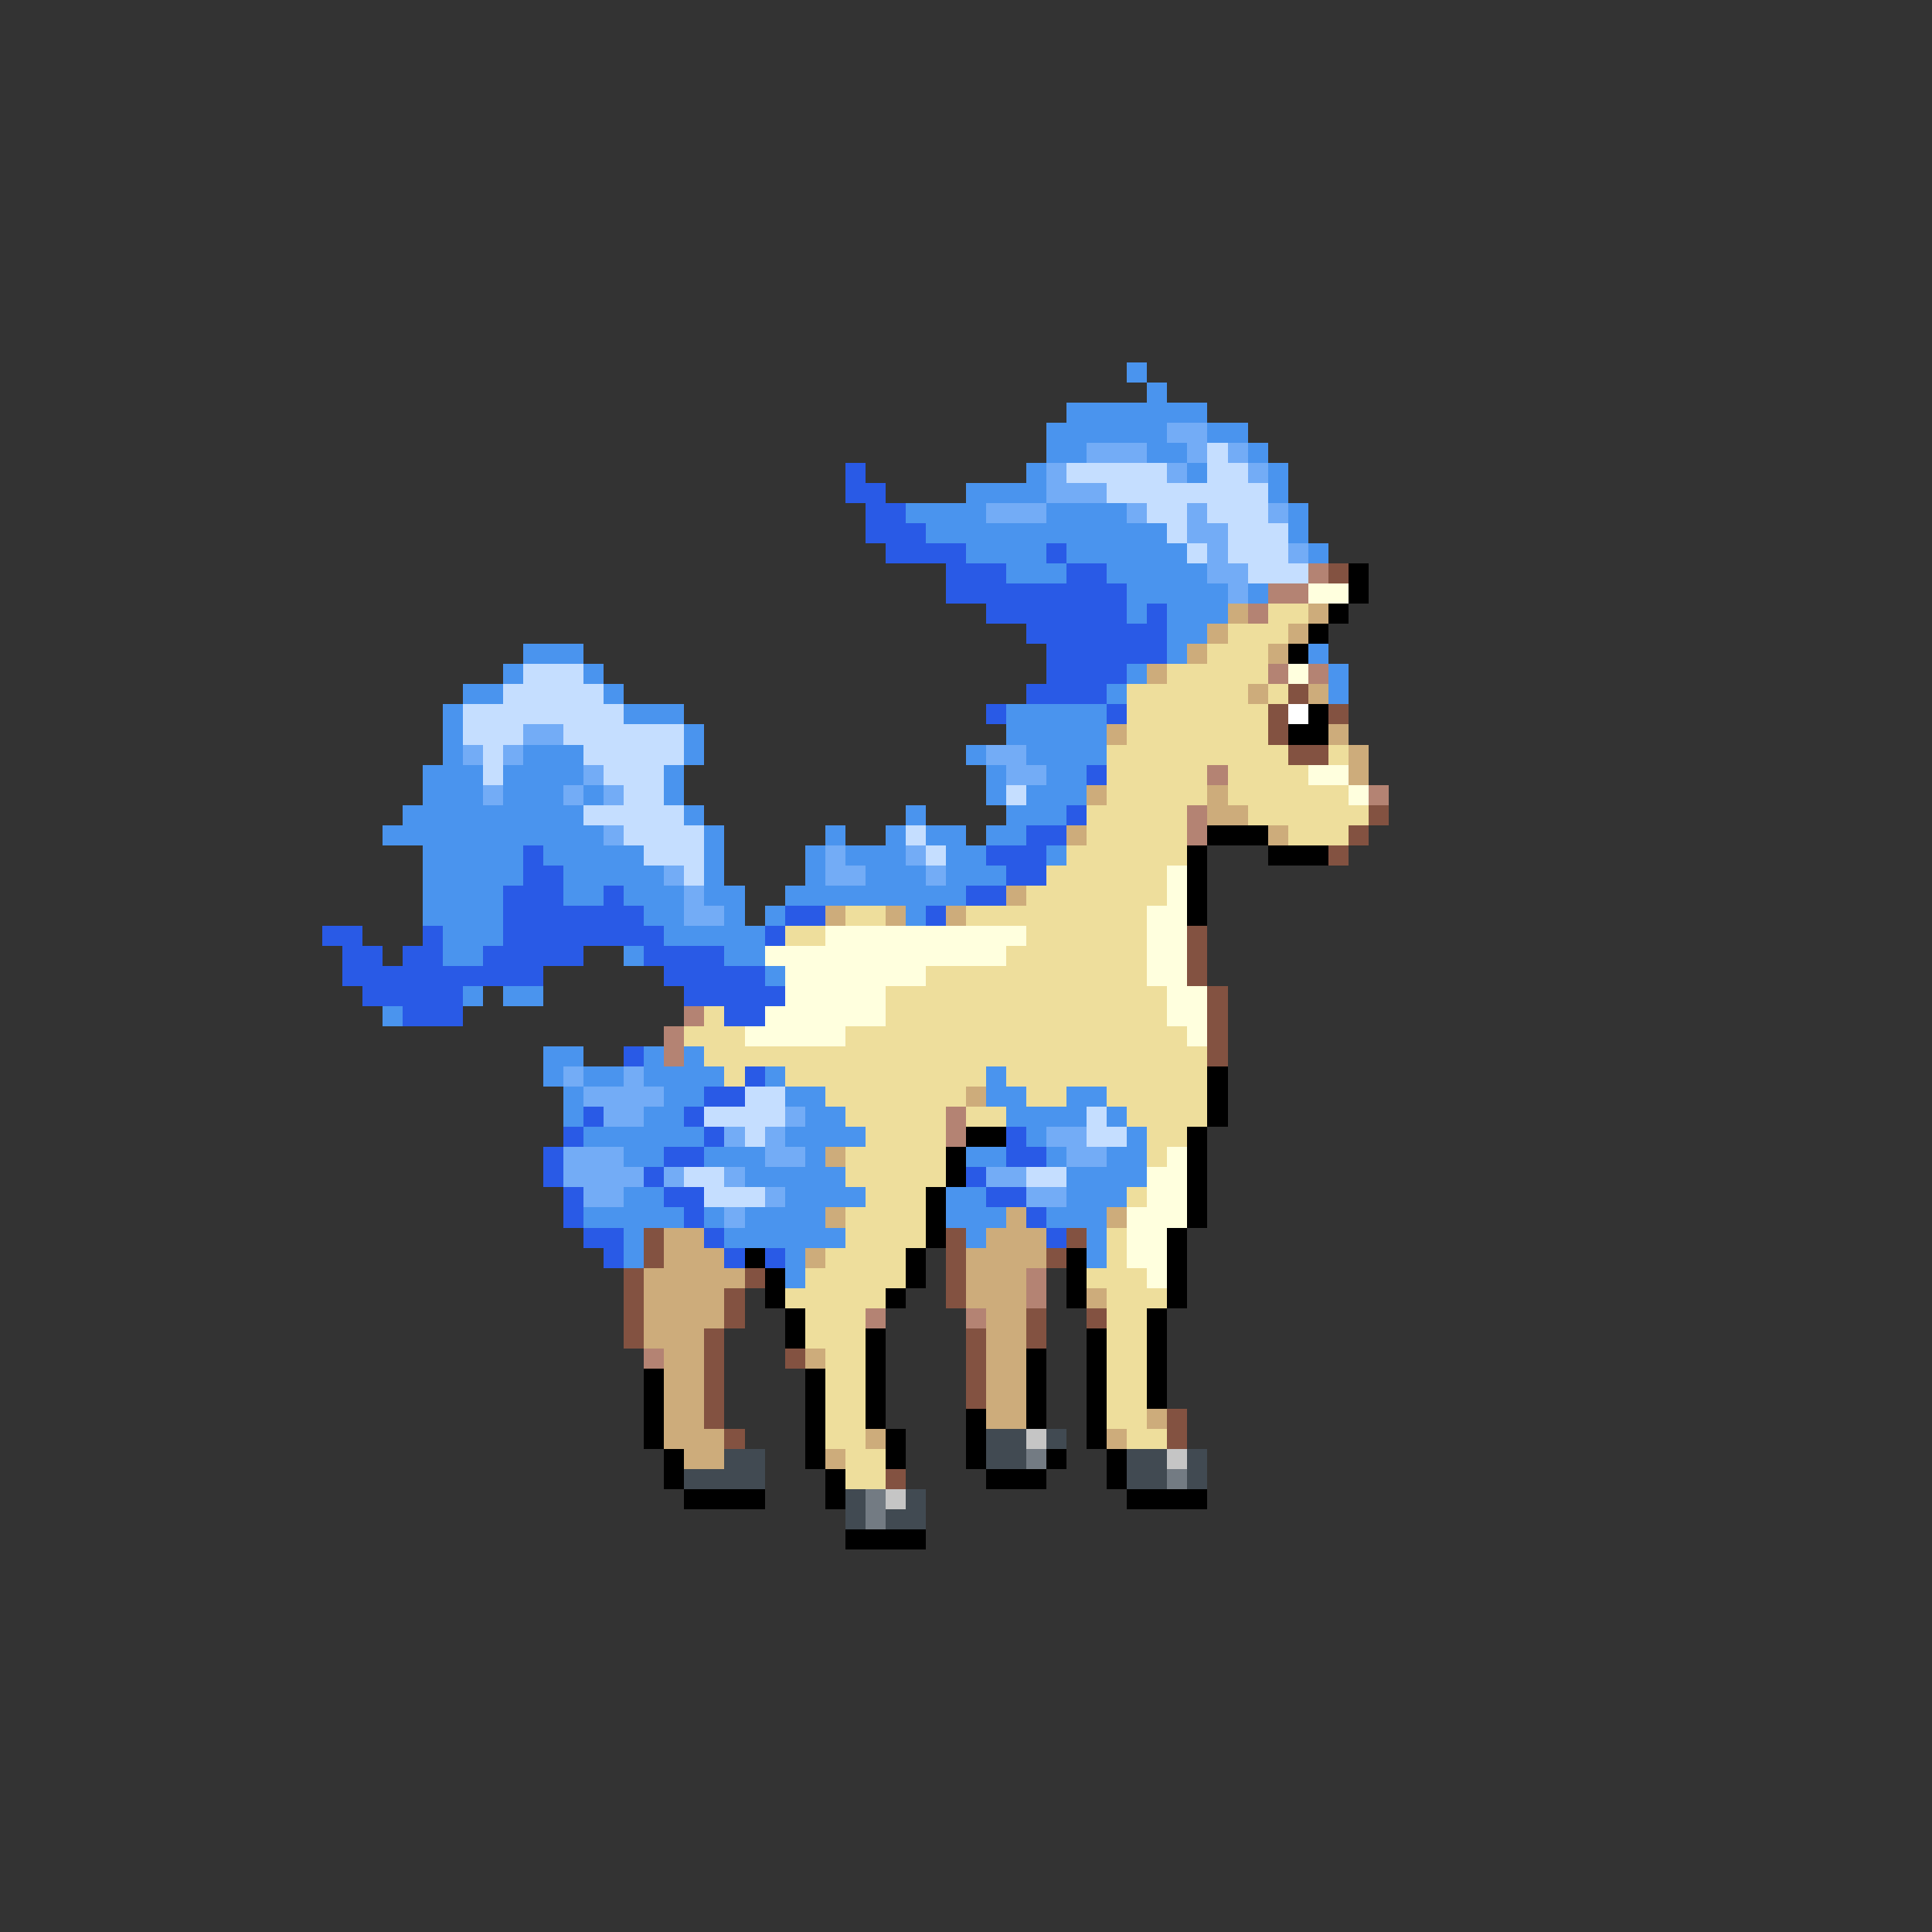 <svg xmlns="http://www.w3.org/2000/svg" viewBox="0 -0.5 96 96" shape-rendering="crispEdges">
<rect x="0" y="-0.5" width="96" height="96" fill="#333333" stroke="none"/>
<path stroke="#4a94ee" d="M56 18h1M57 19h1M53 20h7M52 21h6M60 21h2M52 22h2M57 22h2M62 22h1M51 23h1M59 23h1M63 23h1M48 24h4M63 24h1M45 25h4M52 25h4M64 25h1M46 26h12M64 26h1M48 27h4M53 27h6M65 27h1M50 28h3M55 28h5M56 29h5M62 29h1M56 30h1M58 30h3M58 31h2M26 32h3M58 32h1M65 32h1M25 33h1M29 33h1M56 33h1M66 33h1M23 34h2M30 34h1M55 34h1M66 34h1M22 35h1M31 35h3M50 35h5M22 36h1M34 36h1M50 36h5M22 37h1M26 37h3M34 37h1M48 37h1M51 37h4M21 38h3M25 38h4M33 38h1M49 38h1M52 38h2M21 39h3M25 39h3M29 39h1M33 39h1M49 39h1M51 39h3M20 40h9M34 40h1M45 40h1M50 40h3M19 41h11M35 41h1M41 41h1M44 41h1M46 41h2M49 41h2M21 42h5M27 42h5M35 42h1M40 42h1M42 42h3M47 42h2M52 42h1M21 43h5M28 43h5M35 43h1M40 43h1M43 43h3M47 43h3M21 44h4M28 44h2M31 44h3M35 44h2M39 44h9M21 45h4M32 45h2M36 45h1M38 45h1M45 45h1M22 46h3M33 46h5M22 47h2M31 47h1M36 47h2M38 48h1M23 49h1M25 49h2M19 50h1M27 52h2M32 52h1M34 52h1M27 53h1M29 53h2M32 53h4M38 53h1M49 53h1M28 54h1M33 54h2M39 54h2M49 54h2M53 54h2M28 55h1M32 55h2M40 55h2M50 55h4M55 55h1M29 56h6M39 56h4M51 56h1M56 56h1M31 57h2M35 57h3M40 57h1M48 57h2M52 57h1M55 57h2M37 58h5M53 58h4M31 59h2M39 59h4M47 59h2M53 59h3M29 60h5M35 60h1M37 60h4M47 60h3M52 60h3M31 61h1M36 61h6M48 61h1M54 61h1M31 62h1M39 62h1M54 62h1M39 63h1" />
<path stroke="#73acf6" d="M58 21h2M54 22h3M59 22h1M61 22h1M52 23h1M58 23h1M62 23h1M52 24h3M49 25h3M56 25h1M59 25h1M63 25h1M59 26h2M60 27h1M64 27h1M60 28h2M61 29h1M26 36h2M23 37h1M25 37h1M49 37h2M29 38h1M50 38h2M24 39h1M28 39h1M30 39h1M30 41h1M41 42h1M45 42h1M33 43h1M41 43h2M46 43h1M34 44h1M34 45h2M28 53h1M31 53h1M29 54h4M30 55h2M39 55h1M36 56h1M38 56h1M52 56h2M28 57h3M38 57h2M53 57h2M28 58h4M33 58h1M36 58h1M49 58h2M29 59h2M38 59h1M51 59h2M36 60h1" />
<path stroke="#c5deff" d="M60 22h1M53 23h5M60 23h2M55 24h8M57 25h2M60 25h3M58 26h1M61 26h3M59 27h1M61 27h3M62 28h3M26 33h3M25 34h5M23 35h8M23 36h3M28 36h6M24 37h1M29 37h5M24 38h1M30 38h3M31 39h2M50 39h1M29 40h5M31 41h4M45 41h1M32 42h3M46 42h1M34 43h1M37 54h2M35 55h4M54 55h1M37 56h1M54 56h2M34 58h2M51 58h2M35 59h3" />
<path stroke="#295ae6" d="M42 23h1M42 24h2M43 25h2M43 26h3M44 27h4M52 27h1M47 28h3M53 28h2M47 29h9M49 30h7M57 30h1M51 31h7M52 32h6M52 33h4M51 34h4M49 35h1M55 35h1M54 38h1M53 40h1M51 41h2M26 42h1M49 42h3M26 43h2M50 43h2M25 44h3M30 44h1M48 44h2M25 45h7M39 45h2M46 45h1M16 46h2M21 46h1M25 46h8M38 46h1M17 47h2M20 47h2M24 47h5M32 47h4M17 48h10M33 48h5M18 49h5M34 49h5M20 50h3M36 50h2M31 52h1M37 53h1M35 54h2M29 55h1M34 55h1M28 56h1M35 56h1M50 56h1M27 57h1M33 57h2M50 57h2M27 58h1M32 58h1M48 58h1M28 59h1M33 59h2M49 59h2M28 60h1M34 60h1M51 60h1M29 61h2M35 61h1M52 61h1M30 62h1M36 62h1M38 62h1" />
<path stroke="#b48373" d="M65 28h1M63 29h2M62 30h1M63 33h1M65 33h1M60 38h1M68 39h1M59 40h1M59 41h1M34 50h1M33 51h1M33 52h1M47 55h1M47 56h1M51 63h1M51 64h1M43 65h1M48 65h1M32 67h1" />
<path stroke="#835241" d="M66 28h1M64 34h1M63 35h1M66 35h1M63 36h1M64 37h2M68 40h1M67 41h1M66 42h1M59 46h1M59 47h1M59 48h1M60 49h1M60 50h1M60 51h1M60 52h1M32 61h1M47 61h1M53 61h1M32 62h1M47 62h1M52 62h1M31 63h1M37 63h1M47 63h1M31 64h1M36 64h1M47 64h1M31 65h1M36 65h1M51 65h1M54 65h1M31 66h1M35 66h1M48 66h1M51 66h1M35 67h1M39 67h1M48 67h1M35 68h1M48 68h1M35 69h1M48 69h1M35 70h1M58 70h1M36 71h1M58 71h1M44 73h1" />
<path stroke="#000000" d="M67 28h1M67 29h1M66 30h1M65 31h1M64 32h1M65 35h1M64 36h2M60 41h3M59 42h1M63 42h3M59 43h1M59 44h1M59 45h1M60 53h1M60 54h1M60 55h1M48 56h2M59 56h1M47 57h1M59 57h1M47 58h1M59 58h1M46 59h1M59 59h1M46 60h1M59 60h1M46 61h1M58 61h1M37 62h1M45 62h1M53 62h1M58 62h1M38 63h1M45 63h1M53 63h1M58 63h1M38 64h1M44 64h1M53 64h1M58 64h1M39 65h1M57 65h1M39 66h1M43 66h1M54 66h1M57 66h1M43 67h1M51 67h1M54 67h1M57 67h1M32 68h1M40 68h1M43 68h1M51 68h1M54 68h1M57 68h1M32 69h1M40 69h1M43 69h1M51 69h1M54 69h1M57 69h1M32 70h1M40 70h1M43 70h1M48 70h1M51 70h1M54 70h1M32 71h1M40 71h1M44 71h1M48 71h1M54 71h1M33 72h1M40 72h1M44 72h1M48 72h1M52 72h1M55 72h1M33 73h1M41 73h1M49 73h3M55 73h1M34 74h4M41 74h1M56 74h4M42 76h4" />
<path stroke="#ffffde" d="M65 29h2M64 33h1M65 38h2M67 39h1M58 43h1M58 44h1M57 45h2M41 46h10M57 46h2M38 47h12M57 47h2M39 48h7M57 48h2M39 49h5M58 49h2M38 50h6M58 50h2M37 51h5M59 51h1M58 57h1M57 58h2M57 59h2M56 60h3M56 61h2M56 62h2M57 63h1" />
<path stroke="#cdac7b" d="M61 30h1M65 30h1M60 31h1M64 31h1M59 32h1M63 32h1M57 33h1M62 34h1M65 34h1M55 36h1M66 36h1M67 37h1M67 38h1M54 39h1M60 39h1M60 40h2M53 41h1M63 41h1M50 44h1M41 45h1M44 45h1M47 45h1M48 54h1M41 57h1M41 60h1M50 60h1M55 60h1M33 61h2M49 61h3M33 62h3M40 62h1M48 62h4M32 63h5M48 63h3M32 64h4M48 64h3M54 64h1M32 65h4M49 65h2M32 66h3M49 66h2M33 67h2M40 67h1M49 67h2M33 68h2M49 68h2M33 69h2M49 69h2M33 70h2M49 70h2M57 70h1M33 71h3M43 71h1M55 71h1M34 72h2M41 72h1" />
<path stroke="#eede9c" d="M63 30h2M61 31h3M60 32h3M58 33h5M56 34h6M63 34h1M56 35h7M56 36h7M55 37h9M66 37h1M55 38h5M61 38h4M55 39h5M61 39h6M54 40h5M62 40h6M54 41h5M64 41h3M53 42h6M52 43h6M51 44h7M42 45h2M48 45h9M39 46h2M51 46h6M50 47h7M46 48h11M44 49h14M35 50h1M44 50h14M34 51h3M42 51h17M35 52h25M36 53h1M39 53h10M50 53h10M41 54h7M51 54h2M55 54h5M42 55h5M48 55h2M56 55h4M43 56h4M57 56h2M42 57h5M57 57h1M42 58h5M43 59h3M56 59h1M42 60h4M42 61h4M55 61h1M41 62h4M55 62h1M40 63h5M54 63h3M39 64h5M55 64h3M40 65h3M55 65h2M40 66h3M55 66h2M41 67h2M55 67h2M41 68h2M55 68h2M41 69h2M55 69h2M41 70h2M55 70h2M41 71h2M56 71h2M42 72h2M42 73h2" />
<path stroke="#ffffff" d="M64 35h1" />
<path stroke="#414a52" d="M49 71h2M52 71h1M36 72h2M49 72h2M56 72h2M59 72h1M34 73h4M56 73h2M59 73h1M42 74h1M45 74h1M42 75h1M44 75h2" />
<path stroke="#c5c5c5" d="M51 71h1M58 72h1M44 74h1" />
<path stroke="#737b83" d="M51 72h1M58 73h1M43 74h1M43 75h1" />
</svg>